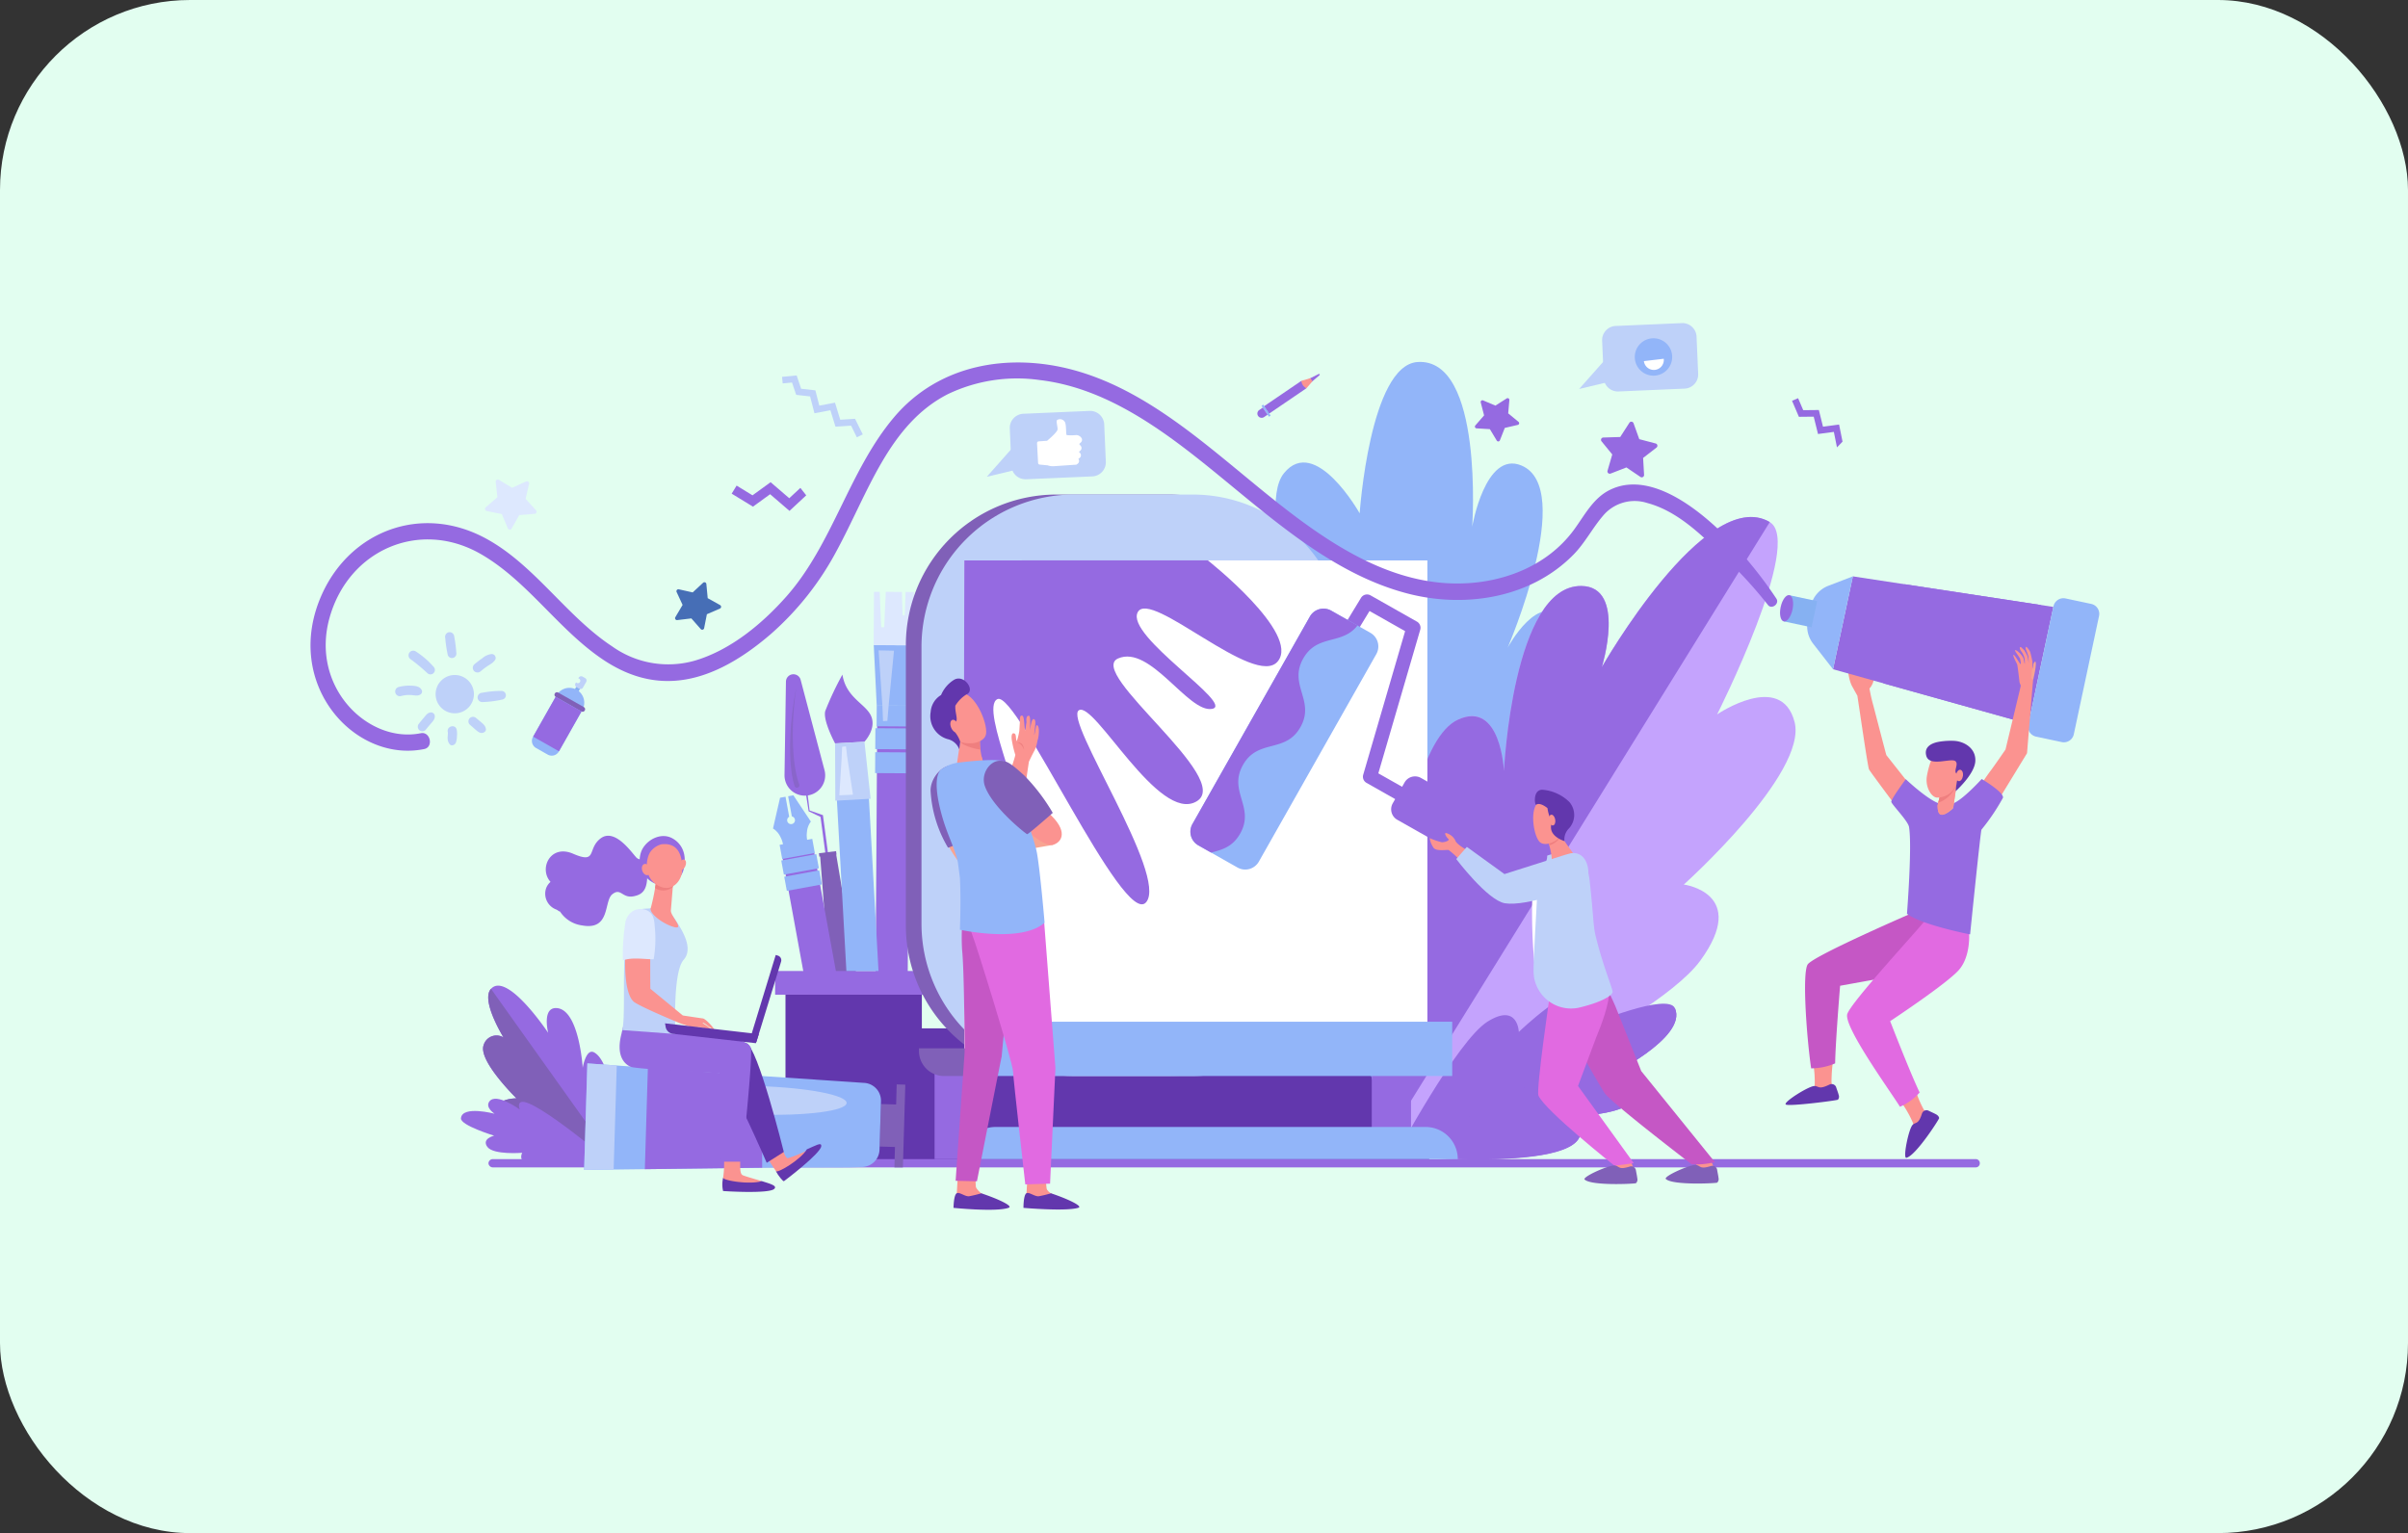 <svg id="Group_520" data-name="Group 520" xmlns="http://www.w3.org/2000/svg" width="380" height="242" viewBox="0 0 380 242">
  <rect x="0" y="0" width="380" height="242" fill="#333333" stroke="none"/>
  <rect id="Rectangle_12" data-name="Rectangle 12" width="380" height="242" rx="30" fill="#e2fef0"/>
  <g id="Group_94" data-name="Group 94" transform="translate(2247.108 -716.076)">
    <rect id="Rectangle_13" data-name="Rectangle 13" width="90.903" height="20.912" transform="translate(-2112.469 878.404)" fill="#6237ad"/>
    <rect id="Rectangle_14" data-name="Rectangle 14" width="0.676" height="0.959" transform="translate(-2156.036 825.625) rotate(-150.499)" fill="#86b1f2"/>
    <path id="Path_44" data-name="Path 44" d="M-1945.554,1191.653l1.841,1.042a1.286,1.286,0,0,0,1.753-.486l3.708-6.552a2.344,2.344,0,0,0-.885-3.195h0a2.344,2.344,0,0,0-3.195.885l-3.708,6.552A1.287,1.287,0,0,0-1945.554,1191.653Z" transform="translate(-216.96 -357.505)" fill="#92b5f9"/>
    <path id="Path_45" data-name="Path 45" d="M-1920.347,1187.9l4.059,2.3a.382.382,0,0,0,.521-.145l.01-.017a.383.383,0,0,0-.145-.521l-4.059-2.3a.383.383,0,0,0-.522.144l-.01.017A.382.382,0,0,0-1920.347,1187.9Z" transform="translate(-239.065 -361.822)" fill="#8060b8"/>
    <path id="Path_46" data-name="Path 46" d="M-1896.81,1169.992a.382.382,0,0,0,.521-.144.382.382,0,0,0-.144-.521.385.385,0,0,0-.122-.043l.067-.119a.442.442,0,0,1,.6-.167l.414.234a.442.442,0,0,1,.167.6l-.51.9a.441.441,0,0,1-.6.167l-.414-.234a.441.441,0,0,1-.167-.6l.088-.156A.385.385,0,0,0-1896.81,1169.992Z" transform="translate(-259.293 -346.121)" fill="#bed1f9"/>
    <path id="Path_47" data-name="Path 47" d="M-1937.213,1194.72l-4.08-2.309-3.555,6.281,4.08,2.309Z" transform="translate(-218.13 -366.336)" fill="#956ae1"/>
    <g id="Group_59" data-name="Group 59" transform="translate(-2046.18 773.205)">
      <g id="Group_58" data-name="Group 58" transform="translate(0)">
        <path id="Path_48" data-name="Path 48" d="M-1084.221,933.926s-16.5-51.4-18.348-63.037,6.94-9.213,6.94-9.213-10.452-26.767-5.5-32.863,11.942,6.34,11.942,6.34,1.6-23.387,9.141-23.885c10.472-.691,8.622,25.994,8.622,25.994s2.043-12.055,7.771-9.657c8.638,3.617-2.172,28.744-2.172,28.744s5.005-9.336,9.047-4.341C-1049.526,860.971-1084.221,933.926-1084.221,933.926Z" transform="translate(1102.824 -811.254)" fill="#92b5f9"/>
      </g>
    </g>
    <g id="Group_61" data-name="Group 61" transform="translate(-2029.152 797.686)">
      <g id="Group_60" data-name="Group 60" transform="translate(0 0)">
        <path id="Path_49" data-name="Path 49" d="M-980.067,1087.274s42.573-18.826,50.358-29.491-2.594-12.019-2.594-12.019,19.569-17.553,17.477-25.659-12.221-1.2-12.221-1.2,13.706-27.185,8.3-30.357c-10.061-5.908-26.5,22.9-26.5,22.9s3.941-12.734-3.237-12.809c-10.825-.113-12.212,29.215-12.212,29.215s-.516-11.318-7.245-8.119C-980.005,1025.469-980.067,1087.274-980.067,1087.274Z" transform="translate(980.067 -987.75)" fill="#c4a3fd"/>
      </g>
      <path id="Path_50" data-name="Path 50" d="M-967.245,1019.731c6.769-3.1,7.245,8.119,7.245,8.119s1.387-29.328,12.212-29.215c7.178.075,3.237,12.809,3.237,12.809s16.435-28.8,26.5-22.9l-61.172,98.7C-979.518,1079.349-978.592,1024.935-967.245,1019.731Z" transform="translate(979.38 -987.749)" fill="#956ae1"/>
    </g>
    <rect id="Rectangle_15" data-name="Rectangle 15" width="5.603" height="14.651" transform="translate(-2099.626 884.388)" fill="#956ae1"/>
    <rect id="Rectangle_16" data-name="Rectangle 16" width="6.193" height="12.828" transform="translate(-2030.634 883.712)" fill="#956ae1"/>
    <g id="Group_64" data-name="Group 64" transform="translate(-2125.121 809.487)">
      <g id="Group_62" data-name="Group 62" transform="translate(1.815 13.02)">
        <path id="Path_51" data-name="Path 51" d="M-1643.1,1246.11a.261.261,0,0,1,.517-.063v.009h0l1.257,10.291,2.106.733h0l.986,7.393a.205.205,0,0,1-.176.231.206.206,0,0,1-.231-.176v0l-.962-7.169-1.874-.893s-.879-5.609-1.623-10.342Z" transform="translate(1645.284 -1234.843)" fill="#956ae1"/>
        <path id="Path_52" data-name="Path 52" d="M-1658.618,1167.846l-.224,14.748a3.209,3.209,0,0,0,3.16,3.257,3.209,3.209,0,0,0,3.151-4.028l-3.768-14.26A1.18,1.18,0,0,0-1658.618,1167.846Z" transform="translate(1658.843 -1166.689)" fill="#956ae1"/>
        <path id="Path_53" data-name="Path 53" d="M-1614.07,1397.044c-1.26.007-2.407-1.618-2.562-3.63l-1.715-22.267,2.517-.308,3.7,22.026c.027.164.051.352.064.522C-1611.915,1395.4-1612.81,1397.036-1614.07,1397.044Z" transform="translate(1623.964 -1342.521)" fill="#8060b8"/>
        <path id="Path_54" data-name="Path 54" d="M-1651.507,1181.821c-.925,4.409-1.522,11.542-.282,15.537a.39.39,0,0,0,.487.257.389.389,0,0,0,.251-.505C-1652.416,1193.34-1652.219,1186.326-1651.507,1181.821Z" transform="translate(1653.373 -1179.722)" fill="#8060b8" opacity="0.55"/>
        <rect id="Rectangle_17" data-name="Rectangle 17" width="2.732" height="0.538" transform="translate(8.204 28.456) rotate(173.038)" fill="#8060b8"/>
      </g>
      <g id="Group_63" data-name="Group 63" transform="translate(0)">
        <rect id="Rectangle_18" data-name="Rectangle 18" width="5.063" height="47.88" transform="translate(16.436 21.028) rotate(0.348)" fill="#956ae1"/>
        <rect id="Rectangle_19" data-name="Rectangle 19" width="5.616" height="3.299" transform="matrix(1, 0.006, -0.006, 1, 16.133, 25.323)" fill="#92b5f9"/>
        <rect id="Rectangle_20" data-name="Rectangle 20" width="5.616" height="3.299" transform="translate(16.156 21.538) rotate(0.347)" fill="#92b5f9"/>
        <rect id="Rectangle_21" data-name="Rectangle 21" width="5.238" height="3.299" transform="matrix(1, 0.006, -0.006, 1, 16.367, 17.933)" fill="#92b5f9"/>
        <path id="Path_55" data-name="Path 55" d="M-1551.618,1143.075l-5.238-.032-.47-9.556,6.294.038Z" transform="translate(1573.223 -1125.073)" fill="#92b5f9"/>
        <path id="Path_56" data-name="Path 56" d="M-1552.352,1072.854l-.127,3.7-.346,0-.109-3.7-2.542-.015-.25,5.585-.475,0-.238-5.588-.9-.005-.051,8.414,6.3.038.051-8.415Z" transform="translate(1573.274 -1072.823)" fill="#dde8fe"/>
        <path id="Path_57" data-name="Path 57" d="M-1551.784,1139.514l.605,8.866.091,2.3.686-.034.228-2.723.815-8.359Z" transform="translate(1568.449 -1130.263)" fill="#bed1f9"/>
        <rect id="Rectangle_22" data-name="Rectangle 22" width="5.063" height="32.907" transform="matrix(0.984, -0.18, 0.18, 0.984, 1.511, 42.025)" fill="#956ae1"/>
        <rect id="Rectangle_23" data-name="Rectangle 23" width="5.616" height="2.268" transform="translate(1.771 44.979) rotate(-10.385)" fill="#92b5f9"/>
        <rect id="Rectangle_24" data-name="Rectangle 24" width="5.616" height="2.268" transform="translate(1.302 42.42) rotate(-10.386)" fill="#92b5f9"/>
        <rect id="Rectangle_25" data-name="Rectangle 25" width="5.238" height="2.268" transform="translate(1.041 39.948) rotate(-10.388)" fill="#92b5f9"/>
        <path id="Path_58" data-name="Path 58" d="M-1668.714,1304.444l-.827.151.583,3.178a.615.615,0,0,1,.483.492.615.615,0,0,1-.494.716.615.615,0,0,1-.716-.494.615.615,0,0,1,.31-.651l-.58-3.165-.863.158-1.11,4.844.012.02a3.114,3.114,0,0,1,1.149,1.308,3.842,3.842,0,0,1,.426,1.254l.025.041,1.891-.346,1.89-.347.009-.047a3.84,3.84,0,0,1-.047-1.323,3.107,3.107,0,0,1,.61-1.631l0-.023Z" transform="translate(1671.929 -1272.316)" fill="#92b5f9"/>
        <rect id="Rectangle_26" data-name="Rectangle 26" width="21.52" height="26.812" transform="translate(1.968 63.558)" fill="#6237ad"/>
        <rect id="Rectangle_27" data-name="Rectangle 27" width="24.628" height="3.744" transform="translate(0.333 59.858)" fill="#956ae1"/>
      </g>
    </g>
    <g id="Group_66" data-name="Group 66" transform="translate(-2026.873 872.11)">
      <g id="Group_65" data-name="Group 65" transform="translate(0)">
        <path id="Path_59" data-name="Path 59" d="M-963.637,1550.652s9.686-18.107,14.5-21.133,4.948,1.622,4.948,1.622,8.2-7.972,11.519-6.726,0,5.458,0,5.458,12-5,13.114-2.48c2.067,4.688-10.731,10.828-10.731,10.828s5.52-1.243,5.254,1.938c-.4,4.8-12.8,4.255-12.8,4.255s4.739.675,3.115,3.528C-937.637,1553.062-963.637,1550.652-963.637,1550.652Z" transform="translate(963.637 -1524.283)" fill="#956ae1"/>
      </g>
      <path id="Path_60" data-name="Path 60" d="M-934.621,1567.258c1.587-2.874-3.114-3.528-3.114-3.528s12.394.543,12.8-4.255c.266-3.181-5.254-1.938-5.254-1.938s12.8-6.141,10.731-10.828L-963.52,1569.9c1.233.164,5.187.529,9.8.647C-945.943,1570.747-936.291,1570.283-934.621,1567.258Z" transform="translate(963.536 -1543.598)" fill="#956ae1"/>
    </g>
    <path id="Path_61" data-name="Path 61" d="M-728.914,887l.747-2.569-1.692-2.072a.368.368,0,0,1,.273-.6l2.674-.083,1.448-2.25a.368.368,0,0,1,.655.074l.905,2.517,2.587.681a.368.368,0,0,1,.132.646l-2.114,1.639.152,2.671a.368.368,0,0,1-.574.325l-2.212-1.5-2.493.969A.368.368,0,0,1-728.914,887Z" transform="translate(-1264.514 -96.619)" fill="#956ae1"/>
    <path id="Path_62" data-name="Path 62" d="M-1708.115,949.028l-1.754,1.633-2.94-2.532-2.859,2.072-2.51-1.535-.777,1.271,3.357,2.053,2.709-1.964,3.058,2.634,2.639-2.458Z" transform="translate(-412.689 -155.939)" fill="#956ae1"/>
    <path id="Path_63" data-name="Path 63" d="M-1389.538,877.33l-10.441.451a2.232,2.232,0,0,1-2.326-2.134l-.254-5.879a2.232,2.232,0,0,1,2.134-2.326l10.441-.451a2.232,2.232,0,0,1,2.326,2.134l.254,5.879A2.232,2.232,0,0,1-1389.538,877.33Z" transform="translate(-685.196 -86.053)" fill="#bed1f9"/>
    <path id="Path_64" data-name="Path 64" d="M-1424.515,907.71l-4.212,4.752,5.428-1.3Z" transform="translate(-662.659 -121.126)" fill="#bed1f9"/>
    <g id="Group_67" data-name="Group 67" transform="translate(-2083.456 782.246)">
      <path id="Path_65" data-name="Path 65" d="M-1371.3,879.931l1.336-.092s1.621-1.343,1.65-1.79-.295-1.374-.04-1.505a.877.877,0,0,1,1.184.318c.275.414.143,1.985.305,2.081a7.073,7.073,0,0,0,1.432,0,.994.994,0,0,1,.909.483h0a.529.529,0,0,1-.095.659l-.286.264.25.3a.529.529,0,0,1-.064.743l-.226.192.17.175a.529.529,0,0,1-.054.786l-.2.157.034.056a.529.529,0,0,1-.138.7l-.2.15-3.557.244a2.455,2.455,0,0,1-.983-.134l-1.265-.121a.276.276,0,0,1-.249-.26l-.166-3.116A.276.276,0,0,1-1371.3,879.931Z" transform="translate(1371.553 -876.433)" fill="#fff"/>
    </g>
    <g id="Group_68" data-name="Group 68" transform="translate(-1997.912 767.077)">
      <path id="Path_66" data-name="Path 66" d="M-715.663,777.418l-10.441.451a2.232,2.232,0,0,1-2.326-2.134l-.254-5.879a2.232,2.232,0,0,1,2.134-2.326l10.441-.451a2.232,2.232,0,0,1,2.326,2.134l.254,5.879A2.232,2.232,0,0,1-715.663,777.418Z" transform="translate(732.316 -767.077)" fill="#bed1f9"/>
      <path id="Path_67" data-name="Path 67" d="M-750.639,807.8l-4.213,4.752,5.428-1.3Z" transform="translate(754.852 -802.15)" fill="#bed1f9"/>
    </g>
    <g id="Group_77" data-name="Group 77" transform="translate(-2184.76 815.868)">
      <path id="Path_68" data-name="Path 68" d="M-2049.733,1170.561a3.022,3.022,0,0,1-3.022,3.023,3.022,3.022,0,0,1-3.022-3.023,3.022,3.022,0,0,1,3.022-3.022A3.022,3.022,0,0,1-2049.733,1170.561Z" transform="translate(2062.172 -1160.782)" fill="#bed1f9"/>
      <g id="Group_69" data-name="Group 69" transform="translate(7.901 0)">
        <path id="Path_69" data-name="Path 69" d="M-2044.906,1119.737a22.437,22.437,0,0,0,.4,2.683.7.7,0,0,0,1.365-.185,24.092,24.092,0,0,0-.37-2.882.728.728,0,0,0-.889-.505.742.742,0,0,0-.505.889Z" transform="translate(2044.916 -1118.825)" fill="#bed1f9"/>
      </g>
      <g id="Group_70" data-name="Group 70" transform="translate(2.121 2.908)">
        <path id="Path_70" data-name="Path 70" d="M-2086.216,1141.172a29.343,29.343,0,0,1,2.651,2.209.7.7,0,0,0,.985-.985,13.27,13.27,0,0,0-2.889-2.5.748.748,0,0,0-1.013.266.755.755,0,0,0,.266,1.013Z" transform="translate(2086.582 -1139.788)" fill="#bed1f9"/>
      </g>
      <g id="Group_71" data-name="Group 71" transform="translate(0 8.433)">
        <path id="Path_71" data-name="Path 71" d="M-2097.864,1181.007a.524.524,0,0,0,.182-.695c-.308-.635-1.135-.666-1.755-.689a6.556,6.556,0,0,0-1.915.225.739.739,0,0,0,.393,1.423C-2099.187,1180.8-2098.569,1181.481-2097.864,1181.007Z" transform="translate(2101.875 -1179.619)" fill="#bed1f9"/>
      </g>
      <g id="Group_72" data-name="Group 72" transform="translate(3.583 12.659)">
        <path id="Path_72" data-name="Path 72" d="M-2074.816,1212.863c1.04-1.324,1.579-1.612,1.434-2.339a.593.593,0,0,0-.569-.433c-.545.026-.8.44-1.12.817-.261.307-.52.614-.767.933a.747.747,0,0,0,0,1.023.728.728,0,0,0,1.022,0Z" transform="translate(2076.042 -1210.09)" fill="#bed1f9"/>
      </g>
      <g id="Group_73" data-name="Group 73" transform="translate(8.29 14.848)">
        <path id="Path_73" data-name="Path 73" d="M-2042.084,1226.771c.105.449-.269,1.23.3,1.927.31.381.839.1.984-.26a3.322,3.322,0,0,0,.163-1.024,3.422,3.422,0,0,0-.045-1.03c-.213-.909-1.614-.525-1.4.386Z" transform="translate(2042.109 -1225.866)" fill="#bed1f9"/>
      </g>
      <g id="Group_74" data-name="Group 74" transform="translate(11.575 13.356)">
        <path id="Path_74" data-name="Path 74" d="M-2018.218,1216.337c1.216,1.064,1.438,1.34,1.941,1.321.3-.011.646-.27.605-.6-.075-.61-.4-.8-1.524-1.739a.743.743,0,0,0-1.022,0,.73.73,0,0,0,0,1.023Z" transform="translate(2018.427 -1215.11)" fill="#bed1f9"/>
      </g>
      <g id="Group_75" data-name="Group 75" transform="translate(13.018 9.253)">
        <path id="Path_75" data-name="Path 75" d="M-2004.04,1186.888a.685.685,0,0,0-.181-1.338,15.685,15.685,0,0,0-3.068.283.76.76,0,0,0-.738.738.743.743,0,0,0,.738.738A16.6,16.6,0,0,0-2004.04,1186.888Z" transform="translate(2008.027 -1185.53)" fill="#bed1f9"/>
      </g>
      <g id="Group_76" data-name="Group 76" transform="translate(12.263 3.443)">
        <path id="Path_76" data-name="Path 76" d="M-2012.2,1146.351c1.43-1.2,1.67-1.007,2.255-1.766a.625.625,0,0,0-.538-.937,2.69,2.69,0,0,0-1.48.668c-.446.3-.875.636-1.289.983a.75.75,0,0,0,0,1.052.76.76,0,0,0,1.052,0Z" transform="translate(2013.467 -1143.646)" fill="#bed1f9"/>
      </g>
    </g>
    <g id="Group_78" data-name="Group 78" transform="translate(-2174.369 871.661)">
      <path id="Path_77" data-name="Path 77" d="M-1980.7,1549.424s-16.032-3.615-18.361-7.11,2.532-3.481,2.532-3.481-6.053-5.912-5.19-8.378a2.116,2.116,0,0,1,3.149-1.229s-3.643-5.867-1.979-7.678c2.557-2.783,9.018,6.939,9.018,6.939s-1.019-4.046,1.342-3.9c3.562.221,4.112,9.427,4.112,9.427s.516-3.17,1.828-2.417C-1980.463,1533.77-1980.7,1549.424-1980.7,1549.424Z" transform="translate(2005.295 -1521.047)" fill="#956ae1"/>
      <path id="Path_78" data-name="Path 78" d="M-2000.55,1524.658c-1.664,1.811,1.979,7.678,1.979,7.678a2.117,2.117,0,0,0-3.149,1.229c-.864,2.467,5.19,8.379,5.19,8.379s-4.86-.015-2.532,3.48,18.361,7.11,18.361,7.11Z" transform="translate(2005.295 -1524.157)" fill="#8060b8"/>
      <path id="Path_79" data-name="Path 79" d="M-2002.793,1660.248s-10.7.2-13.034-.119-1.475-1.865-1.475-1.865-4.534.374-5.494-.93,1.071-1.772,1.071-1.772-5.331-1.623-5.24-2.74c.17-2.082,5.307-.725,5.307-.725s-1.539-.98-.818-1.941c1.087-1.45,4.8,1.278,4.8,1.278s-.424-.995.237-1.188C-2015.292,1649.617-2002.793,1660.248-2002.793,1660.248Z" transform="translate(2026.967 -1631.881)" fill="#956ae1"/>
    </g>
    <g id="Group_79" data-name="Group 79" transform="translate(-2104.157 794.141)">
      <path id="Rectangle_28" data-name="Rectangle 28" d="M23.752,0H41.509A23.751,23.751,0,0,1,65.261,23.751V68.03A23.751,23.751,0,0,1,41.51,91.781H23.752A23.752,23.752,0,0,1,0,68.029V23.752A23.752,23.752,0,0,1,23.752,0Z" transform="translate(0)" fill="#8060b8"/>
      <path id="Rectangle_29" data-name="Rectangle 29" d="M24.039,0H42.815A24.039,24.039,0,0,1,66.854,24.039v43.7a24.04,24.04,0,0,1-24.04,24.04H24.04A24.04,24.04,0,0,1,0,67.742v-43.7A24.039,24.039,0,0,1,24.039,0Z" transform="translate(2.467)" fill="#bed1f9"/>
      <rect id="Rectangle_30" data-name="Rectangle 30" width="73.078" height="77.544" transform="translate(9.223 10.399)" fill="#fff"/>
      <path id="Rectangle_31" data-name="Rectangle 31" d="M0,0H12a0,0,0,0,1,0,0V4.37a0,0,0,0,1,0,0H3.951A3.951,3.951,0,0,1,0,.419V0A0,0,0,0,1,0,0Z" transform="translate(2.068 87.413)" fill="#8060b8"/>
      <path id="Rectangle_32" data-name="Rectangle 32" d="M4.364,0h0a0,0,0,0,1,0,0V8.525a0,0,0,0,1,0,0H0a0,0,0,0,1,0,0V4.364A4.364,4.364,0,0,1,4.364,0Z" transform="translate(9.682 83.201)" fill="#8060b8"/>
      <rect id="Rectangle_33" data-name="Rectangle 33" width="73.342" height="8.567" transform="translate(12.876 83.214)" fill="#92b5f9"/>
      <path id="Path_80" data-name="Path 80" d="M-1454.684,1037.1l-.062,30.955s5.321,11.735,8.2,10.85-5.984-18.591-2.888-19.918,19.906,36.273,23.444,32.07-13.049-28.753-10.616-30.3,12.607,17.915,18.579,14.377-17.473-20.348-12.386-22.56,11.059,8.626,14.819,7.962-13.713-11.5-11.722-15.261,18.579,12.165,22.117,7.741-11.059-15.925-11.059-15.925Z" transform="translate(1463.907 -1026.704)" fill="#956ae1"/>
    </g>
    <g id="Group_80" data-name="Group 80" transform="translate(-2170.03 899.041)">
      <path id="Path_81" data-name="Path 81" d="M-1760.335,1719.093a.632.632,0,0,0-.608-.653h-234a.7.7,0,0,0-.738.653.7.7,0,0,0,.738.653h234a.632.632,0,0,0,.608-.653Z" transform="translate(1995.684 -1718.44)" fill="#956ae1"/>
    </g>
    <path id="Path_82" data-name="Path 82" d="M-1995.978,952.784l-.948-2.243-2.385-.49a.335.335,0,0,1-.152-.581l1.84-1.595-.271-2.419a.334.334,0,0,1,.505-.324l2.085,1.257,2.218-1.005a.335.335,0,0,1,.464.381l-.551,2.372,1.641,1.8a.334.334,0,0,1-.218.559l-2.426.209-1.2,2.117A.334.334,0,0,1-1995.978,952.784Z" transform="translate(-170.991 -153.315)" fill="#dde8fe"/>
    <path id="Path_83" data-name="Path 83" d="M-1783.307,1067.486l1.142-1.93-.942-2.035a.308.308,0,0,1,.347-.43l2.188.49,1.644-1.525a.308.308,0,0,1,.516.2l.21,2.232,1.958,1.093a.308.308,0,0,1-.028.552l-2.058.89-.434,2.2a.308.308,0,0,1-.534.144l-1.482-1.683-2.226.267A.308.308,0,0,1-1783.307,1067.486Z" transform="translate(-357.226 -253.992)" fill="#466eb6"/>
    <path id="Path_84" data-name="Path 84" d="M-504.647,859.432l-.542-2.7-2.54.339-.652-2.632-2.467.025-.81-1.89-.957.41,1.083,2.527,2.338-.023.678,2.738,2.5-.333.492,2.443Z" transform="translate(-1451.697 -73.642)" fill="#956ae1"/>
    <path id="Path_85" data-name="Path 85" d="M-1659.3,826.65l.706,2.1,2.247.252.625,2.412,2.476-.47.827,2.7,2.333-.152,1.22,2.464-.933.462-.912-1.842-2.462.16-.8-2.592-2.517.478-.69-2.662-2.194-.246-.655-1.948-1.475.14-.1-1.036Z" transform="translate(-462.091 -51.31)" fill="#bed1f9"/>
    <path id="Path_86" data-name="Path 86" d="M-871.032,857.4l1.087,1.806a.275.275,0,0,0,.492-.041l.772-1.961,2.054-.476a.275.275,0,0,0,.113-.481l-1.627-1.341.182-2.1a.275.275,0,0,0-.423-.256l-1.778,1.133-1.941-.822a.276.276,0,0,0-.374.323l.528,2.041-1.382,1.592a.276.276,0,0,0,.191.456Z" transform="translate(-1140.961 -73.581)" fill="#956ae1"/>
    <path id="Path_87" data-name="Path 87" d="M-685.637,786.948a2.95,2.95,0,0,1-2.581,3.279,2.951,2.951,0,0,1-3.279-2.581,2.95,2.95,0,0,1,2.581-3.279A2.951,2.951,0,0,1-685.637,786.948Z" transform="translate(-1297.609 -14.874)" fill="#92b5f9"/>
    <path id="Path_88" data-name="Path 88" d="M-681.138,808a1.578,1.578,0,0,0,1.753,1.38,1.577,1.577,0,0,0,1.38-1.753Z" transform="translate(-1306.55 -34.922)" fill="#fff"/>
    <g id="Group_82" data-name="Group 82" transform="translate(-2059.255 809.909)">
      <g id="Group_81" data-name="Group 81" transform="translate(22.649 0)">
        <path id="Path_89" data-name="Path 89" d="M-1018.308,1110.184a1.114,1.114,0,0,1-1.518.421l-8.832-5a1.113,1.113,0,0,1-.521-1.281l6.614-22.667-5.617-3.179-3.555,5.849a1.114,1.114,0,0,1-1.531.373,1.117,1.117,0,0,1-.373-1.53l4.117-6.771a1.114,1.114,0,0,1,1.5-.391l7.324,4.145a1.114,1.114,0,0,1,.521,1.281l-6.614,22.667,8.064,4.564A1.114,1.114,0,0,1-1018.308,1110.184Z" transform="translate(1033.801 -1075.864)" fill="#956ae1"/>
      </g>
      <path id="Path_90" data-name="Path 90" d="M-1167.747,1099.19l-18.53,32.742a2.475,2.475,0,0,1-3.373.935l-6.175-3.495a2.475,2.475,0,0,1-.935-3.373l18.53-32.742a2.475,2.475,0,0,1,3.373-.935l6.175,3.495A2.475,2.475,0,0,1-1167.747,1099.19Z" transform="translate(1197.082 -1089.762)" fill="#92b5f9"/>
      <path id="Path_91" data-name="Path 91" d="M-1178.23,1093.257-1196.76,1126a2.475,2.475,0,0,0,.935,3.373l2.01,1.138c1.69-.445,3.386-.872,4.588-3,2.377-4.2-1.931-6.639.446-10.839s6.685-1.762,9.062-5.962-1.931-6.639.447-10.84c2.218-3.919,6.115-2.062,8.559-5.206l-4.144-2.345A2.475,2.475,0,0,0-1178.23,1093.257Z" transform="translate(1197.082 -1089.762)" fill="#956ae1"/>
    </g>
    <path id="Path_92" data-name="Path 92" d="M-1067.4,826.76l.86-.642,1.165-.993a.116.116,0,0,0,.02-.154h0a.116.116,0,0,0-.148-.038l-1.375.689-.943.666Z" transform="translate(-973.507 -49.82)" fill="#956ae1"/>
    <rect id="Rectangle_34" data-name="Rectangle 34" width="7.143" height="1.413" transform="matrix(0.827, -0.563, 0.563, 0.827, -2047.641, 780.209)" fill="#956ae1"/>
    <rect id="Rectangle_35" data-name="Rectangle 35" width="2.085" height="0.318" transform="matrix(-0.563, -0.827, 0.827, -0.563, -2046.855, 781.854)" fill="#92b5f9"/>
    <path id="Rectangle_36" data-name="Rectangle 36" d="M.674,0h0a.674.674,0,0,1,.674.674v.674a0,0,0,0,1,0,0H0a0,0,0,0,1,0,0V.674A.674.674,0,0,1,.674,0Z" transform="matrix(-0.563, -0.827, 0.827, -0.563, -2048.189, 782.292)" fill="#956ae1"/>
    <path id="Path_93" data-name="Path 93" d="M-1069.372,829.758l-1.415.417a1.357,1.357,0,0,0,.8,1.168l.945-1.1Z" transform="translate(-970.948 -53.987)" fill="#fb9390"/>
    <g id="Group_83" data-name="Group 83" transform="translate(-2154.927 883.93)">
      <rect id="Rectangle_37" data-name="Rectangle 37" width="6.708" height="2.617" transform="matrix(0.03, -1, 1, 0.03, 46.63, 13.126)" fill="#8060b8"/>
      <path id="Path_94" data-name="Path 94" d="M-1886.3,1609.512l4.64.334,4.914.356,9.236.671,9.231.666,15.587,1.047a2.816,2.816,0,0,1,2.731,2.9l-.23,7.652a2.816,2.816,0,0,1-2.9,2.731l-1.909.065-13.713.046-9.255.116-9.26.116-4.926.06-4.652.055Z" transform="translate(1886.803 -1609.511)" fill="#92b5f9"/>
      <path id="Path_95" data-name="Path 95" d="M-1776.221,1635.122c7.741.232,13.987,1.426,13.949,2.667s-6.343,2.059-14.084,1.827-13.987-1.426-13.949-2.667S-1783.962,1634.89-1776.221,1635.122Z" transform="translate(1803.691 -1631.534)" fill="#bed1f9"/>
      <path id="Path_96" data-name="Path 96" d="M-1532.108,1633.469l-.345,11.751-.038,1.306h-1.338l.036-1.306.323-11.792Z" transform="translate(1582.792 -1630.11)" fill="#8060b8"/>
      <path id="Path_97" data-name="Path 97" d="M-1886.3,1609.5l4.64.334-.493,16.427-4.652.055Z" transform="translate(1886.809 -1609.502)" fill="#bed1f9"/>
      <path id="Path_98" data-name="Path 98" d="M-1817.271,1614.481l9.236.671,8.757.651.042,14.458-9.255.116-9.26.116Z" transform="translate(1827.33 -1613.79)" fill="#956ae1"/>
    </g>
    <g id="Group_85" data-name="Group 85" transform="translate(-2161.081 848)">
      <path id="Path_99" data-name="Path 99" d="M-1916.871,1353.8c-.79-.886-3.367-4.553-5.542-2.91s-.463,4.1-4.346,2.419c-3.6-1.561-5.44,2.379-3.56,4.443a2.467,2.467,0,0,0-.683.969,2.667,2.667,0,0,0,1.611,3.406c.224.087.345.278.571.307a4.91,4.91,0,0,0,3.462,2.19c4.545.843,3.423-3.82,4.783-4.912s1.546.659,3.347.319,2.443-1.4,2.074-5.156l-.151-.985A1.028,1.028,0,0,1-1916.871,1353.8Z" transform="translate(1931.169 -1350.473)" fill="#956ae1"/>
      <g id="Group_84" data-name="Group 84" transform="translate(11.75 0.048)">
        <path id="Path_100" data-name="Path 100" d="M-1683.414,1696.75a21.64,21.64,0,0,0,2.141,3.6c.093.024.464-.011.559.016a6.691,6.691,0,0,0,4.353-3.407,20.076,20.076,0,0,1-3.137,1.262c-.406-.07-.575-.986-1.618-3.1A4.814,4.814,0,0,0-1683.414,1696.75Z" transform="translate(1706.03 -1647.366)" fill="#fb9390"/>
        <path id="Path_101" data-name="Path 101" d="M-1668.627,1705.725c.329.64,1.136,1.655,1.272,1.565.162-.108,5.8-4.381,5.885-5.528.054-.69-.866-.092-2.271.5C-1664.66,1703.837-1668.247,1706.017-1668.627,1705.725Z" transform="translate(1693.294 -1652.815)" fill="#6237ad"/>
        <path id="Path_102" data-name="Path 102" d="M-1725.8,1586.306c1.8.5,5.932,17.173,5.932,17.173l-2.7,1.712s-5.541-12.846-6.719-13.2S-1727.607,1585.806-1725.8,1586.306Z" transform="translate(1745.783 -1553.615)" fill="#6237ad"/>
        <path id="Path_103" data-name="Path 103" d="M-1728.818,1705.273a15.5,15.5,0,0,1,.013,4.615,1.4,1.4,0,0,0,.149.542,7.582,7.582,0,0,0,5.933-.055c-1.192-.352-2.772-.806-3.012-.941-.624-.349-.233-2.27-.405-4.383C-1726.973,1705.894-1727.626,1704.889-1728.818,1705.273Z" transform="translate(1745.136 -1655.915)" fill="#fb9390"/>
        <path id="Path_104" data-name="Path 104" d="M-1729.409,1739.708a4.585,4.585,0,0,0-.007,2.085c.194.024,7.283.474,8.082-.34.481-.489-.533-.769-2-1.229C-1725.042,1740.82-1729.3,1740.176-1729.409,1739.708Z" transform="translate(1745.746 -1685.764)" fill="#6237ad"/>
        <path id="Path_105" data-name="Path 105" d="M-1838.314,1545.839l.379,2.265s12.005.466,12.219,2.827-1.45,17.815-1.45,17.815h-3.293s-.6-8.76-.528-11.217a8.4,8.4,0,0,1,.295-2.765s-13.125-.6-14.033-1-2.351-1.655-1.443-5.171a25.089,25.089,0,0,1,1.389-4.42Z" transform="translate(1846.458 -1517.349)" fill="#956ae1"/>
        <path id="Path_106" data-name="Path 106" d="M-1823.356,1353.308a3.975,3.975,0,0,0,2.983,5.24,3.344,3.344,0,0,0,3.671-2.274c.685-2.561-.236-4.266-1.7-5.087-1.708-.961-3.847.061-4.747,1.658A3.13,3.13,0,0,0-1823.356,1353.308Z" transform="translate(1826.755 -1350.815)" fill="#956ae1"/>
        <path id="Path_107" data-name="Path 107" d="M-1834.118,1434.477a21.159,21.159,0,0,0-1.207-1.886,4.616,4.616,0,0,0-2.211-1.584s-.533.01-1.145.039a.457.457,0,0,1-.115.195c-.23.165-1.548-.048-2.4.506-2.855,2.347-1.4,15.211-2.146,18.766l8.381.616s-.478-9.72,1.288-11.706C-1832.444,1438.041-1833.235,1436.036-1834.118,1434.477Z" transform="translate(1843.775 -1419.883)" fill="#bed1f9"/>
        <path id="Path_108" data-name="Path 108" d="M-1810.34,1400.771a32.638,32.638,0,0,1-.812,4.068c-.334.8,1.835,2.5,3.64,3.012s-.552-1.757-.477-2.607.4-4.876.4-4.876Z" transform="translate(1816.079 -1393.495)" fill="#fb9390"/>
        <path id="Path_109" data-name="Path 109" d="M-1803.325,1401.526c.055-.669.094-1.155.095-1.157h0l-2.755.4h0s-.056.388-.144.929A2.337,2.337,0,0,0-1803.325,1401.526Z" transform="translate(1811.723 -1393.495)" fill="#ef7f7f"/>
        <path id="Path_110" data-name="Path 110" d="M-1813.2,1359.988a3.142,3.142,0,0,0-1.756,1.216c-.67.981-1.13,3.869,1.077,5.217s3.925-.559,3.954-2.419S-1810.312,1359.66-1813.2,1359.988Z" transform="translate(1819.802 -1358.69)" fill="#fb9390"/>
        <path id="Path_111" data-name="Path 111" d="M-1778.4,1378.545c-.188.449-.562.728-.835.622s-.341-.554-.153-1,.562-.727.835-.622S-1778.21,1378.1-1778.4,1378.545Z" transform="translate(1788.781 -1373.816)" fill="#fb9390"/>
        <path id="Path_112" data-name="Path 112" d="M-1819.839,1383.178c.16.483.014.959-.327,1.063s-.747-.2-.907-.687-.013-.96.327-1.063S-1820,1382.695-1819.839,1383.178Z" transform="translate(1824.65 -1378.08)" fill="#fb9390"/>
        <path id="Path_113" data-name="Path 113" d="M-1826.168,1482.3c-.068-.267-1.328-1.661-1.764-1.714s-3.164-.468-3.164-.468-4.862-4-5.123-4.213c-.012-.14-.057-6.1.037-7.777a9.45,9.45,0,0,0-3.874.444c-.31,3.341-.272,8.463,1.4,9.508,1.612,1,7.05,3.239,7.05,3.239a20.432,20.432,0,0,0,2.121.665c.251.015.941-.04,1.279.011.769.115,1.745,1.214,1.807,1.087a1.449,1.449,0,0,0-.5-1.025c-.4-.374-1.1-.707-1.064-.762C-1827.8,1481.076-1826.045,1482.782-1826.168,1482.3Z" transform="translate(1841.074 -1451.798)" fill="#fb9390"/>
        <path id="Path_114" data-name="Path 114" d="M-1837.764,1436.625c-.07-1.061-.177-2.131-1.295-2.617a2.476,2.476,0,0,0-2.177.157,2.751,2.751,0,0,0-1.205,2.1,30.725,30.725,0,0,0-.342,5.671c1.414-.519,3.31-.18,4.847-.171A18.837,18.837,0,0,0-1837.764,1436.625Z" transform="translate(1843.311 -1422.312)" fill="#dde8fe"/>
        <path id="Path_115" data-name="Path 115" d="M-1780.431,1567.065l-13.15-1.486a1.343,1.343,0,0,1-1.085-.991l-.115-.658,14.8,1.7Z" transform="translate(1801.95 -1534.369)" fill="#6237ad"/>
        <path id="Path_116" data-name="Path 116" d="M-1697.346,1499.9l-1.048-.308,4.1-13.413.309.089a.762.762,0,0,1,.54.947Z" transform="translate(1718.932 -1467.406)" fill="#6237ad"/>
      </g>
    </g>
    <path id="Path_117" data-name="Path 117" d="M-1377.325,1686.934h-78.016a5.073,5.073,0,0,1,5.073-5.073h67.87a5.073,5.073,0,0,1,5.073,5.073Z" transform="translate(-639.737 -787.893)" fill="#92b5f9"/>
    <g id="Group_86" data-name="Group 86" transform="translate(-2198.108 773.294)">
      <path id="Path_118" data-name="Path 118" d="M-1966.786,849.171c-5.59-8.477-17.74-21.708-26.493-17.046-2.452,1.306-3.772,3.879-5.392,6.108-4.419,6.08-11.963,8.751-19.265,8.54-11.527-.332-21.519-7.777-30.353-14.986-9.036-7.373-18.2-15.674-29.46-18.71-9.945-2.68-21.085-1.041-28.274,7.47-7.1,8.407-9.66,20-16.978,28.275-3.907,4.42-8.881,8.483-14.411,10.124a15.25,15.25,0,0,1-13.075-2.221c-7.312-4.816-12.294-12.947-20.047-17.1-10.123-5.422-21.28-1.114-25.774,8.877-6.277,13.953,5.031,26.669,16.143,24.416,1.512-.307.969-2.807-.544-2.5-8.283,1.678-17.49-7.27-14.381-18.267,3.024-10.7,14.188-15.515,23.773-10.063,7.381,4.2,12.276,11.926,19.3,16.664,7.385,4.981,15.873,5.237,26.589-4.021a46.458,46.458,0,0,0,10.3-13.018c5-9.182,8.275-20.088,17.636-24.837a25.329,25.329,0,0,1,14.429-2.21c11.091,1.295,20.438,8.609,29.03,15.665,8.874,7.288,17.971,15.161,29.072,18.043,8.863,2.3,19.321.831,26.173-6.159,1.805-1.842,2.982-4.176,4.652-6.125a6.49,6.49,0,0,1,6.958-2.016c5.257,1.393,9.354,5.823,13.234,9.6a66.5,66.5,0,0,1,5.84,6.513c.585.743,1.86-.2,1.32-1.016Z" transform="translate(2198.108 -811.898)" fill="#956ae1"/>
    </g>
    <g id="Group_87" data-name="Group 87" transform="translate(-2116.933 822.56)">
      <path id="Path_119" data-name="Path 119" d="M-1610.13,1167.072a48.354,48.354,0,0,0-2.709,5.749c-.41,1.5,1.55,5.108,1.55,5.108l4.627-.252s1.9-1.994,1.089-3.992S-1609.536,1170.807-1610.13,1167.072Z" transform="translate(1612.896 -1167.072)" fill="#956ae1"/>
      <path id="Path_120" data-name="Path 120" d="M-1592.778,1333.327l-1.529-27.544-5.055.281,1.514,27.264Z" transform="translate(1601.239 -1286.542)" fill="#92b5f9"/>
      <path id="Path_121" data-name="Path 121" d="M-1601.315,1243.742l4.636-.257.968,9-5.57.309Z" transform="translate(1602.922 -1232.885)" fill="#bed1f9"/>
      <path id="Path_122" data-name="Path 122" d="M-1594.312,1256.4l-.921-6.049-.181-1.575-.605.06-.083,1.88-.358,5.777Z" transform="translate(1598.74 -1237.443)" fill="#dde8fe"/>
    </g>
    <g id="Group_88" data-name="Group 88" transform="translate(-2027.572 838.627)">
      <path id="Path_123" data-name="Path 123" d="M-754.663,1682.828a7.012,7.012,0,0,1-2.371.651l5.676.405-.111-1a5.151,5.151,0,0,0-.983-2.789c-.958-1.216-6.094-5.873-6.094-5.873l-2.506,1.18s5.312,4.2,6.708,6.229C-754.018,1682.108-754.5,1682.731-754.663,1682.828Z" transform="translate(789.851 -1619.947)" fill="#fb9390"/>
      <path id="Path_124" data-name="Path 124" d="M-662.988,1682.828a11.55,11.55,0,0,1-2.642.885l5.775.049.062-.872a5.151,5.151,0,0,0-.983-2.789c-.958-1.216-6.094-5.873-6.094-5.873l-2.506,1.18s5.68,4.388,7.077,6.413C-661.975,1682.292-662.821,1682.731-662.988,1682.828Z" transform="translate(710.893 -1619.947)" fill="#fb9390"/>
      <path id="Path_125" data-name="Path 125" d="M-803.085,1370.3l-1.209-.429-2.339,1.092a9,9,0,0,0-1.422,3.038c-.585,2.027-.371,13.961.6,15.91S-803.085,1370.3-803.085,1370.3Z" transform="translate(830.613 -1357.811)" fill="#fff"/>
      <path id="Path_126" data-name="Path 126" d="M-781.919,1494.511s2.9,5.752,3.491,7.3l3.934,9.868,11.623,14.375a12.911,12.911,0,0,1-3.661.344s-12.8-9.786-13.761-11.279c-1.472-2.275-8.748-15.333-8.748-15.333l.85-2.858Z" transform="translate(813.958 -1465.158)" fill="#c557c5"/>
      <path id="Path_127" data-name="Path 127" d="M-799.6,1483.31l.047,4.9s-2.245,15.25-1.839,16.2c.99,2.322,12,11.07,12,11.07l3.041-.406-8.8-12.188,2.85-7.618c.829-1.974,2.149-5.469,2.1-7.61-.038-1.835-3.675-6.089-3.675-6.089Z" transform="translate(824.638 -1454.018)" fill="#e16ae1"/>
      <path id="Path_128" data-name="Path 128" d="M-799.652,1393.72c2.884-.655,5.219-1.675,5.459-2.479.108-.364-1.5-4.023-2.684-8.909-.386-1.6-.317-3.094-.936-8.682-.132-1.185-.622-3.669-2.458-4.31a2.75,2.75,0,0,0-1-.2,9.565,9.565,0,0,0-3.4.607c-.262.356-1.238,2.3-1.5,7.6-.114,2.315-.576,9.748-.481,10.956q.021.268.054.52A5.922,5.922,0,0,0-799.652,1393.72Z" transform="translate(829.136 -1357.18)" fill="#bed1f9"/>
      <path id="Path_129" data-name="Path 129" d="M-792.878,1356.777h.008c1.176-.13,4.308-4.069,4.308-4.069l-2.006-2.838s-2.489.176-1.963.995a9.009,9.009,0,0,1,.621,3.1c-.009.022-.021.049-.037.082A9.765,9.765,0,0,0-792.878,1356.777Z" transform="translate(817.263 -1340.581)" fill="#fb9390"/>
      <path id="Path_130" data-name="Path 130" d="M-788.77,1350.087l.022-.037-.114-.18s-2.489.176-1.963.995a2.465,2.465,0,0,1,.259.61A3.519,3.519,0,0,0-788.77,1350.087Z" transform="translate(815.557 -1340.581)" fill="#ef7f7f"/>
      <path id="Path_131" data-name="Path 131" d="M-803.1,1309.192c.069-.041,1.33,3.675.552,4.917s-2.625,1.958-3.473,1.265c-.938-.767-1.7-4.877-.382-6.255S-803.1,1309.192-803.1,1309.192Z" transform="translate(829.517 -1304.97)" fill="#fb9390"/>
      <path id="Path_132" data-name="Path 132" d="M-803.991,1298.119a6.847,6.847,0,0,1,4.236,1.912,3.14,3.14,0,0,1-.049,4.2,2.424,2.424,0,0,0-.706,1.99s-2.018-.576-2.122-2.053c-.044-.62.259-.966-.059-1.381a6.671,6.671,0,0,1-.5-1.768s-1.158-.99-1.786-.527C-805.193,1300.647-805.566,1298.107-803.991,1298.119Z" transform="translate(827.856 -1296.008)" fill="#6237ad"/>
      <path id="Path_133" data-name="Path 133" d="M-789.278,1327.43c.083.467.37.807.642.759s.425-.466.342-.933-.37-.807-.642-.759S-789.361,1326.963-789.278,1327.43Z" transform="translate(814.182 -1320.446)" fill="#fb9390"/>
      <path id="Path_134" data-name="Path 134" d="M-944.3,1296.461l-1.869,3.3a1.9,1.9,0,0,1-2.586.717l-18.956-10.728a1.9,1.9,0,0,1-.717-2.586l1.869-3.3a1.9,1.9,0,0,1,2.586-.717l18.956,10.728A1.9,1.9,0,0,1-944.3,1296.461Z" transform="translate(968.673 -1282.901)" fill="#956ae1"/>
      <path id="Path_135" data-name="Path 135" d="M-924.837,1348.128a3.532,3.532,0,0,0,.64,1.574c.492.541,2.1.233,2.347.307a13.978,13.978,0,0,1,1.6,1.425l1.229-1.45s-1.6-.885-1.769-1.474a2.27,2.27,0,0,0-1.487-1.188c-.319,0,.086.691.381.937s-.59.553-1.038.522A10.623,10.623,0,0,1-924.837,1348.128Z" transform="translate(930.918 -1338.386)" fill="#fb9390"/>
      <path id="Path_136" data-name="Path 136" d="M-894.622,1365.072l1.671-1.917,5.935,4.289s9.517-3.027,9.544-3.03l.936-.258c2.746-.405,3.053,3.27,2.587,3.958-1.086,1.6-9.633,4.48-12.981,3.94C-889.687,1371.61-894.622,1365.072-894.622,1365.072Z" transform="translate(904.894 -1352.023)" fill="#bed1f9"/>
    </g>
    <g id="Group_89" data-name="Group 89" transform="translate(-2100.314 823.182)">
      <path id="Path_137" data-name="Path 137" d="M-1472.612,1352.082a2.427,2.427,0,0,0,.23.6,22.6,22.6,0,0,0,2.206,3.131l1.192-2.867s-.195-.9-.532-2.187A6.667,6.667,0,0,0-1472.612,1352.082Z" transform="translate(1475.453 -1325.9)" fill="#f8a492"/>
      <path id="Path_138" data-name="Path 138" d="M-1483.067,1280.151s-6.65,3.056-6.865,3a19.683,19.683,0,0,1-2.755-9.012c-.013-2.009,1.942-4.425,4.123-3.948,1.1.241,1.081.567,2.705,3.086A30.124,30.124,0,0,1-1483.067,1280.151Z" transform="translate(1492.742 -1256.455)" fill="#8060b8"/>
      <path id="Path_139" data-name="Path 139" d="M-1385.177,1737.389s-.158,2.787-.159,2.793c-.058.354-.286,1.228-.286,1.55,0,1.209,5.377-1.026,4.172-1.562-.109-.048-.681-.415-.716-.826-.055-.634-.2-1.916-.2-1.916Z" transform="translate(1400.529 -1658.901)" fill="#fb9390"/>
      <path id="Path_140" data-name="Path 140" d="M-1382.646,1757.048a19.39,19.39,0,0,1-1.909.462c-.646.092-1.5-.686-1.956-.476-.5.231-.484,2.314-.484,2.314s6.77.593,8.673-.02C-1377.567,1759.085-1380.065,1757.909-1382.646,1757.048Z" transform="translate(1401.711 -1675.791)" fill="#6237ad"/>
      <path id="Path_141" data-name="Path 141" d="M-1464.474,1737.389s-.158,2.787-.159,2.793c-.058.354-.286,1.228-.286,1.55,0,1.209,5.377-1.026,4.172-1.562-.109-.048-.85-.689-.886-1.1-.055-.634-.026-1.642-.026-1.642Z" transform="translate(1468.827 -1658.901)" fill="#fb9390"/>
      <path id="Path_142" data-name="Path 142" d="M-1462.19,1757.048a19.394,19.394,0,0,1-1.909.462c-.647.092-1.5-.686-1.957-.476-.5.231-.523,2.314-.523,2.314s6.8.691,8.713-.02C-1457.123,1759.052-1459.609,1757.909-1462.19,1757.048Z" transform="translate(1470.256 -1675.791)" fill="#6237ad"/>
      <path id="Path_143" data-name="Path 143" d="M-1449.864,1235.569l4.736-7.08c.02-.062.063-.189.129-.383.238-.7.735-2.164,1.167-3.619l0-.016c.136-.508.424-1.4.7-2.253.31-.954.694-2.137.707-2.339-.012-.035-.034-.1-.064-.179a17.236,17.236,0,0,1-.491-2.125c-.053-.317-.106-1.088.247-1.088.556,0,.291.77.547,1.251a12.861,12.861,0,0,0,.385-1.6l.093-1.505c.018-.114-.1-.944.294-.944h.019c.35.027.342.91.488,2.4.046-.172.092-.379.127-.57a5.8,5.8,0,0,1,.118-.788c-.07-.416-.029-1.073.386-1.01.208.031.191.947.191.947,0,.125-.014,1.094-.008,1.285.043-.325.209-1.71.535-1.71.27,0,.292.373.286.668,0,.175-.173,1.676-.182,1.85.127-.228.278-1.551.4-1.551.527,0,.336,1.881.143,2.371a2.345,2.345,0,0,0-.06.262,4.835,4.835,0,0,1-.451,1.4c-.331.6-.787,1.564-.857,1.711-.051.3-.21,1.378-.409,2.735-.085.58-.179,1.217-.276,1.876h-.005c-.018.143-.116.6-.491,2.3a21.492,21.492,0,0,1-.589,2.473c-.223.42-5.329,7.821-5.546,8.135l-.128.186Z" transform="translate(1455.86 -1207.842)" fill="#fb9390"/>
      <path id="Path_144" data-name="Path 144" d="M-1393,1245.63s-.385-1.049-1.069-1.051a.744.744,0,0,1,.71.13A1.5,1.5,0,0,1-1393,1245.63Z" transform="translate(1407.802 -1234.416)" fill="#ef7f7f"/>
      <path id="Path_145" data-name="Path 145" d="M-1461.9,1236.29l-.609,4.115s2.323,1.991,3.677,1.571c1.136-.352.357-1.938.357-1.938a10.94,10.94,0,0,1-.419-3.348C-1458.707,1235.539-1461.9,1236.29-1461.9,1236.29Z" transform="translate(1466.749 -1227.103)" fill="#fb9390"/>
      <path id="Path_146" data-name="Path 146" d="M-1458.4,1237.536a9.033,9.033,0,0,0,2.629.791,5.826,5.826,0,0,1-.062-1.635c.086-.531-.548-.657-1.255-.639-.925.084-1.75.239-1.75.239l-.117.791A1.935,1.935,0,0,0-1458.4,1237.536Z" transform="translate(1463.692 -1227.105)" fill="#ef7f7f"/>
      <path id="Path_147" data-name="Path 147" d="M-1479.285,1189.838c-.1,0,.918,4.6,2.488,5.388s3.91.379,4.349-.86c.486-1.369-1.286-6.059-3.493-6.654S-1479.285,1189.838-1479.285,1189.838Z" transform="translate(1481.205 -1185.397)" fill="#fb9390"/>
      <path id="Path_148" data-name="Path 148" d="M-1489.353,1171.773a5.189,5.189,0,0,0-2.022,2.385,3.391,3.391,0,0,0-1.642,2.679,3.766,3.766,0,0,0,2.658,4.276,2.554,2.554,0,0,1,1.851,1.614l.157-1.2a4.849,4.849,0,0,0-.882-1.572c-.53-.525.251-1.289.32-1.913.053-.48-.278-1.412-.207-2.2a5.274,5.274,0,0,1,1.748-1.775C-1485.895,1173.463-1487.745,1170.783-1489.353,1171.773Z" transform="translate(1493.089 -1171.556)" fill="#6237ad"/>
      <path id="Path_149" data-name="Path 149" d="M-1468.979,1219.279c.205.531.121,1.058-.187,1.177s-.725-.214-.93-.745-.121-1.058.187-1.177S-1469.185,1218.748-1468.979,1219.279Z" transform="translate(1473.383 -1211.997)" fill="#fb9390"/>
      <path id="Path_150" data-name="Path 150" d="M-1419.2,1345.057l9.135-1.589s-1.039-2.792-1.411-2.792-6.907,3.045-6.907,3.045l-.52,1.114Z" transform="translate(1429.45 -1317.216)" fill="#f8a492"/>
      <path id="Path_151" data-name="Path 151" d="M-1462.6,1417.687a34.213,34.213,0,0,0-.54,8.267c.372,3.565.4,16.229.4,16.229l-1.417,20.262,3.363.078s3.987-20.253,3.913-19.733,1.337-14.26,1.337-14.26l-4.753-11.289Z" transform="translate(1468.168 -1383.162)" fill="#c557c5"/>
      <path id="Path_152" data-name="Path 152" d="M-1447.9,1409.163s-.594,4.233.149,6.09,6.37,20.075,6.445,21.56,1.945,17.9,1.945,17.9l3.91-.117.846-18.254-1.771-22.942-1.72-5.8Z" transform="translate(1454.366 -1374.861)" fill="#e16ae1"/>
      <path id="Path_153" data-name="Path 153" d="M-1462.507,1259.181a3.363,3.363,0,0,0,1.863.6,6,6,0,0,0,2.17-.964l-.177-.639s-2.326-.362-2.385-.323S-1462.507,1259.181-1462.507,1259.181Z" transform="translate(1466.749 -1245.88)" fill="#fb9390"/>
      <path id="Path_154" data-name="Path 154" d="M-1388.427,1318.26s3.455,3.48,5.015,2.886,2.205-2.625-1.6-5.6C-1388.418,1312.89-1388.427,1318.26-1388.427,1318.26Z" transform="translate(1402.945 -1294.939)" fill="#fb9390"/>
      <path id="Path_155" data-name="Path 155" d="M-1469.915,1279.071c-.513-2.98-4.233-12.255-4.53-13.963-.145-.831-2.151-.849-4.062-.741-2.019.115-4.024.387-4.024.387a5.913,5.913,0,0,0-2.573,1.1c-.786.786-1,2.961.135,7.089.892,3.259,2,5.048,2.546,7.422.111.8.206,1.582.332,2.5.2,3.549,0,8.238,0,8.238s9.729,2.154,13.369-1.114C-1468.726,1289.989-1469.389,1282.125-1469.915,1279.071Z" transform="translate(1486.774 -1251.453)" fill="#92b5f9"/>
      <path id="Path_156" data-name="Path 156" d="M-1421.255,1273.4s-3.818,3.363-4.04,3.363c-.144,0-5.448-4.164-6.672-7.586-.677-1.892.743-4.008,2.365-4,1.124,0,1.624.314,3.852,2.319A30.127,30.127,0,0,1-1421.255,1273.4Z" transform="translate(1440.595 -1252.193)" fill="#8060b8"/>
    </g>
    <g id="Group_93" data-name="Group 93" transform="translate(-1966.206 807.055)">
      <g id="Group_90" data-name="Group 90" transform="translate(10.602 12.115)">
        <path id="Path_157" data-name="Path 157" d="M-445.686,1146.97a2.775,2.775,0,0,1-.64,1.248,26.161,26.161,0,0,0,.613,2.7s1.929,7.414,2.047,7.811l4.866,6.157-2.27,3.35s-5.121-6.842-5.329-7.248-1.683-10.738-1.842-11.644c0,0-.575-1.009-.916-1.655a6.371,6.371,0,0,1-.455-1.611,6.711,6.711,0,0,1-.227-1.588c-.021-.766.339-.048.339-.048s.286,1.413.39,1.371c.08-.033-.12-.795-.152-1.642-.008-.218-.016-.433-.021-.631-.013-.519.292-.674.389-.134a5.36,5.36,0,0,1,.089.742,4.38,4.38,0,0,0,.123.69,5.723,5.723,0,0,0,.131.711c.02-.016.09.057.088-.175,0-.278-.133-.869-.105-1.279.016-.232.02-.72.02-.72a4.678,4.678,0,0,1,.184-.741c.241-.032.283.5.221.811a3.6,3.6,0,0,1,.042.733s.188,1.046.332,1.021a12.117,12.117,0,0,0,.078-1.315c.054-.6.2-1.2.321-1.209.2-.012.208.664.208.664s-.018.474-.012.632c.007.185.068.738.068.738s.248,1.7.382,1.667.445-.211.466-.336-.2-.745-.182-.87.2-.147.354-.132.421,1.062.421,1.062A2.139,2.139,0,0,1-445.686,1146.97Z" transform="translate(449.84 -1142.629)" fill="#fb9390"/>
        <path id="Path_158" data-name="Path 158" d="M-434.4,1169.19a1.246,1.246,0,0,0-.653.3c-.316.273-.37,1.1-.37,1.1a3.049,3.049,0,0,1-.058-1.08C-435.377,1169.13-434.751,1169.029-434.4,1169.19Z" transform="translate(437.498 -1165.442)" fill="#fb9390"/>
      </g>
      <g id="Group_91" data-name="Group 91" transform="translate(0)">
        <path id="Path_159" data-name="Path 159" d="M-462.833,1055.293l-3.127,14.661,30.828,8.625,3.937-18.462Z" transform="translate(474.326 -1055.293)" fill="#956ae1"/>
        <path id="Path_160" data-name="Path 160" d="M-494.481,1065.921l3.14,4.033,3.127-14.661-3.869,1.488a4.489,4.489,0,0,0-2.779,3.254l-.467,2.192A4.489,4.489,0,0,0-494.481,1065.921Z" transform="translate(499.707 -1055.293)" fill="#92b5f9"/>
        <rect id="Rectangle_38" data-name="Rectangle 38" width="4.221" height="4.49" transform="translate(0.588 7.103) rotate(-77.961)" fill="#86b1f2"/>
        <path id="Path_161" data-name="Path 161" d="M-524.795,1076.613c.516.11.736,1.127.492,2.272s-.861,1.984-1.376,1.874-.737-1.127-.492-2.272S-525.31,1076.5-524.795,1076.613Z" transform="translate(526.271 -1073.647)" fill="#956ae1"/>
        <path id="Path_162" data-name="Path 162" d="M-232.922,1082.969l-3.981,18.666a1.608,1.608,0,0,1-1.908,1.237l-4.044-.862a1.608,1.608,0,0,1-1.237-1.908l3.981-18.666a1.608,1.608,0,0,1,1.908-1.237l4.044.862A1.608,1.608,0,0,1-232.922,1082.969Z" transform="translate(283.264 -1076.713)" fill="#92b5f9"/>
        <path id="Path_163" data-name="Path 163" d="M-387.773,1085.754l3.887-18.224-21.506-3.279-3.336,15.64Z" transform="translate(425.032 -1063.008)" fill="#956ae1"/>
      </g>
      <g id="Group_92" data-name="Group 92" transform="translate(0.872 11.119)">
        <path id="Path_164" data-name="Path 164" d="M-291.58,1137.722s-.24-1.094-.332-1.4-.6-.952-.682-.86a.562.562,0,0,0,.031.51c.086.147.35.964.35.964l.062,1.143a10,10,0,0,0-.226-1.179,7.324,7.324,0,0,0-.513-.926l-.457-.445a.13.13,0,0,0-.215.055.271.271,0,0,0-.007.1,1.263,1.263,0,0,0,.289.553,3.624,3.624,0,0,1,.412.848,3.477,3.477,0,0,1,.086,1.057c-.055,0-.138-.708-.229-.929a3.376,3.376,0,0,0-.5-.7c-.148-.166-.577-.537-.762-.537s.283.62.319.676.424.645.424.645.2.885.092.885-1.083-1.737-1.143-1.437c-.055.276.547,1.314.608,1.511.044.142.238,1.676.35,2.691.035.317.242.552.2.719-.166.7-2.4,10.005-2.4,10.005s-1.861,2.711-2.4,3.411-1.806,2.617-1.806,2.617l3.133,1.867,4.472-7.323s.946-11.6.964-11.6Z" transform="translate(330.532 -1135.453)" fill="#fb9390"/>
        <path id="Path_165" data-name="Path 165" d="M-239.872,1152.214a.454.454,0,0,0-.037.027.679.679,0,0,0-.258.526,1.659,1.659,0,0,1-.215.731l-.117,1.3.309.295S-239.522,1152.38-239.872,1152.214Z" transform="translate(279.267 -1149.889)" fill="#f7a491"/>
        <path id="Path_166" data-name="Path 166" d="M-492.191,1603.832a25.372,25.372,0,0,0-.286,3.607c-.008.149.06.829.069.925a14.453,14.453,0,0,1-4.063,1.219c.4-.735,1.2-.681,1.31-.99a16.8,16.8,0,0,0-.249-4.211C-494.287,1604.653-493.3,1604.116-492.191,1603.832Z" transform="translate(499.732 -1538.863)" fill="#fb9390"/>
        <path id="Path_167" data-name="Path 167" d="M-387.54,1640.1a16.511,16.511,0,0,0,1.3,3.069c.047.081.452.353.5.436-1.014,1.345-1.327,3.481-2.61,4.5.031-.833.482-2.425.438-2.749a17.238,17.238,0,0,0-2.128-3.687A5.291,5.291,0,0,0-387.54,1640.1Z" transform="translate(408.061 -1570.102)" fill="#fb9390"/>
        <path id="Path_168" data-name="Path 168" d="M-381.243,1663.271a.755.755,0,0,1,.98-.479c.378.192.876.4,1.253.606.424.237.477.536.472.6-.013.2-3.7,5.954-5.17,6.255-.6.123.389-4.717,1.02-5.231C-382.127,1664.571-381.794,1664.974-381.243,1663.271Z" transform="translate(402.772 -1589.593)" fill="#6237ad"/>
        <path id="Path_169" data-name="Path 169" d="M-513.064,1633.181a.766.766,0,0,1,1.042.345c.121.394.318.88.424,1.287a.745.745,0,0,1-.12.746c-.158.129-7.71,1.1-8.223.766s3.734-3,4.558-2.924C-514.65,1633.472-514.718,1633.981-513.064,1633.181Z" transform="translate(519.983 -1564.073)" fill="#6237ad"/>
        <path id="Path_170" data-name="Path 170" d="M-480.842,1438.22l7.781,2.42-9.747,7.374-9.465,1.713s-.726,8.765-.785,12.251a9.731,9.731,0,0,1-3.785.786c-.705-4.841-1.43-14.841-.567-16.373C-496.666,1445.067-480.842,1438.22-480.842,1438.22Z" transform="translate(500.882 -1396.223)" fill="#c557c5"/>
        <path id="Path_171" data-name="Path 171" d="M-437.68,1432.259a7.167,7.167,0,0,0,.475-2.305l4.978,3.458,1.481.864s.3,3.644-1.6,5.825-10.856,8.093-10.856,8.093,3.175,8.193,4.653,11.261a8.824,8.824,0,0,1-3.106,2.252c-1.355-2.209-8.68-12.3-8.338-14.535C-449.739,1445.518-438.083,1433.022-437.68,1432.259Z" transform="translate(459.709 -1389.103)" fill="#e16ae1"/>
        <path id="Path_172" data-name="Path 172" d="M-385.4,1285.889s-2.874,3.194-4.505,3.866a6.61,6.61,0,0,1-1.577.106c-1.648.092-5.9-3.942-5.9-3.942s-2.3,3.108-2.284,3.561c.017.386,2.64,3.014,2.8,3.986.51,3.034-.324,13.692-.324,13.692,2.264,1.762,9.961,3.26,9.961,3.26s1.663-16.423,1.8-16.541a32.835,32.835,0,0,0,3.388-5.029C-381.844,1288-385.4,1285.889-385.4,1285.889Z" transform="translate(416.352 -1265.022)" fill="#956ae1"/>
        <path id="Path_173" data-name="Path 173" d="M-346.627,1289.817l-.385,1.568s-.088,1.365.546,1.488c.764.148,1.9-1,1.9-1l.658-4.421Z" transform="translate(371.008 -1266.372)" fill="#f7a491"/>
        <path id="Path_174" data-name="Path 174" d="M-346.627,1289.817l-.385,1.568s-.088,1.365.546,1.488c.764.148,1.944-1.247,1.944-1.247l.613-4.17Z" transform="translate(371.008 -1266.372)" fill="#fb9390"/>
        <path id="Path_175" data-name="Path 175" d="M-343.285,1287.6l-2.712,2.341-.287,1.171A4.541,4.541,0,0,0-343.285,1287.6Z" transform="translate(370.378 -1266.499)" fill="#ef7f7f"/>
        <path id="Path_176" data-name="Path 176" d="M-357.444,1258.278a1.6,1.6,0,0,0-1.477,1.108,13.928,13.928,0,0,0-.592,2.27c-.287,1.7.681,3.257,1.524,3.381a3.187,3.187,0,0,0,3.293-2.842c.19-1.032.441-2.387-.409-3.1A3.816,3.816,0,0,0-357.444,1258.278Z" transform="translate(381.816 -1241.241)" fill="#fb9390"/>
        <path id="Path_177" data-name="Path 177" d="M-355.683,1250.343s2.97-2.646,3.1-4.714-1.78-3.175-3.413-3.233a11.093,11.093,0,0,0-2,.1c-1.636.206-2.7.932-2.323,2.272.5,1.8,3.9.281,4.59.84.573.461-.356,1.57.2,1.992.523.4.257.263.083,1.019A13.381,13.381,0,0,0-355.683,1250.343Z" transform="translate(382.529 -1227.555)" fill="#6237ad"/>
        <path id="Path_178" data-name="Path 178" d="M-325.035,1276.365c-.074.5-.376.861-.677.817s-.484-.482-.41-.977.377-.861.677-.817S-324.961,1275.87-325.035,1276.365Z" transform="translate(353.026 -1255.975)" fill="#fb9390"/>
      </g>
    </g>
    <path id="Path_179" data-name="Path 179" d="M-741.631,1725.846a.755.755,0,0,1,.96.519c.063.419.187.943.234,1.372a.771.771,0,0,1-.218.736c-.17.1-6.995.45-8.095-.574-.451-.419,4.065-2.424,4.85-2.209C-743.2,1725.881-743.337,1726.387-741.631,1725.846Z" transform="translate(-1248.289 -825.63)" fill="#8060b8"/>
    <path id="Path_180" data-name="Path 180" d="M-649.249,1725.226a.754.754,0,0,1,.96.519c.063.419.187.943.235,1.372a.77.77,0,0,1-.218.736c-.17.1-6.995.45-8.095-.574-.45-.419,4.066-2.424,4.85-2.209C-650.82,1725.261-650.955,1725.766-649.249,1725.226Z" transform="translate(-1327.857 -825.095)" fill="#8060b8"/>
  </g>
</svg>
